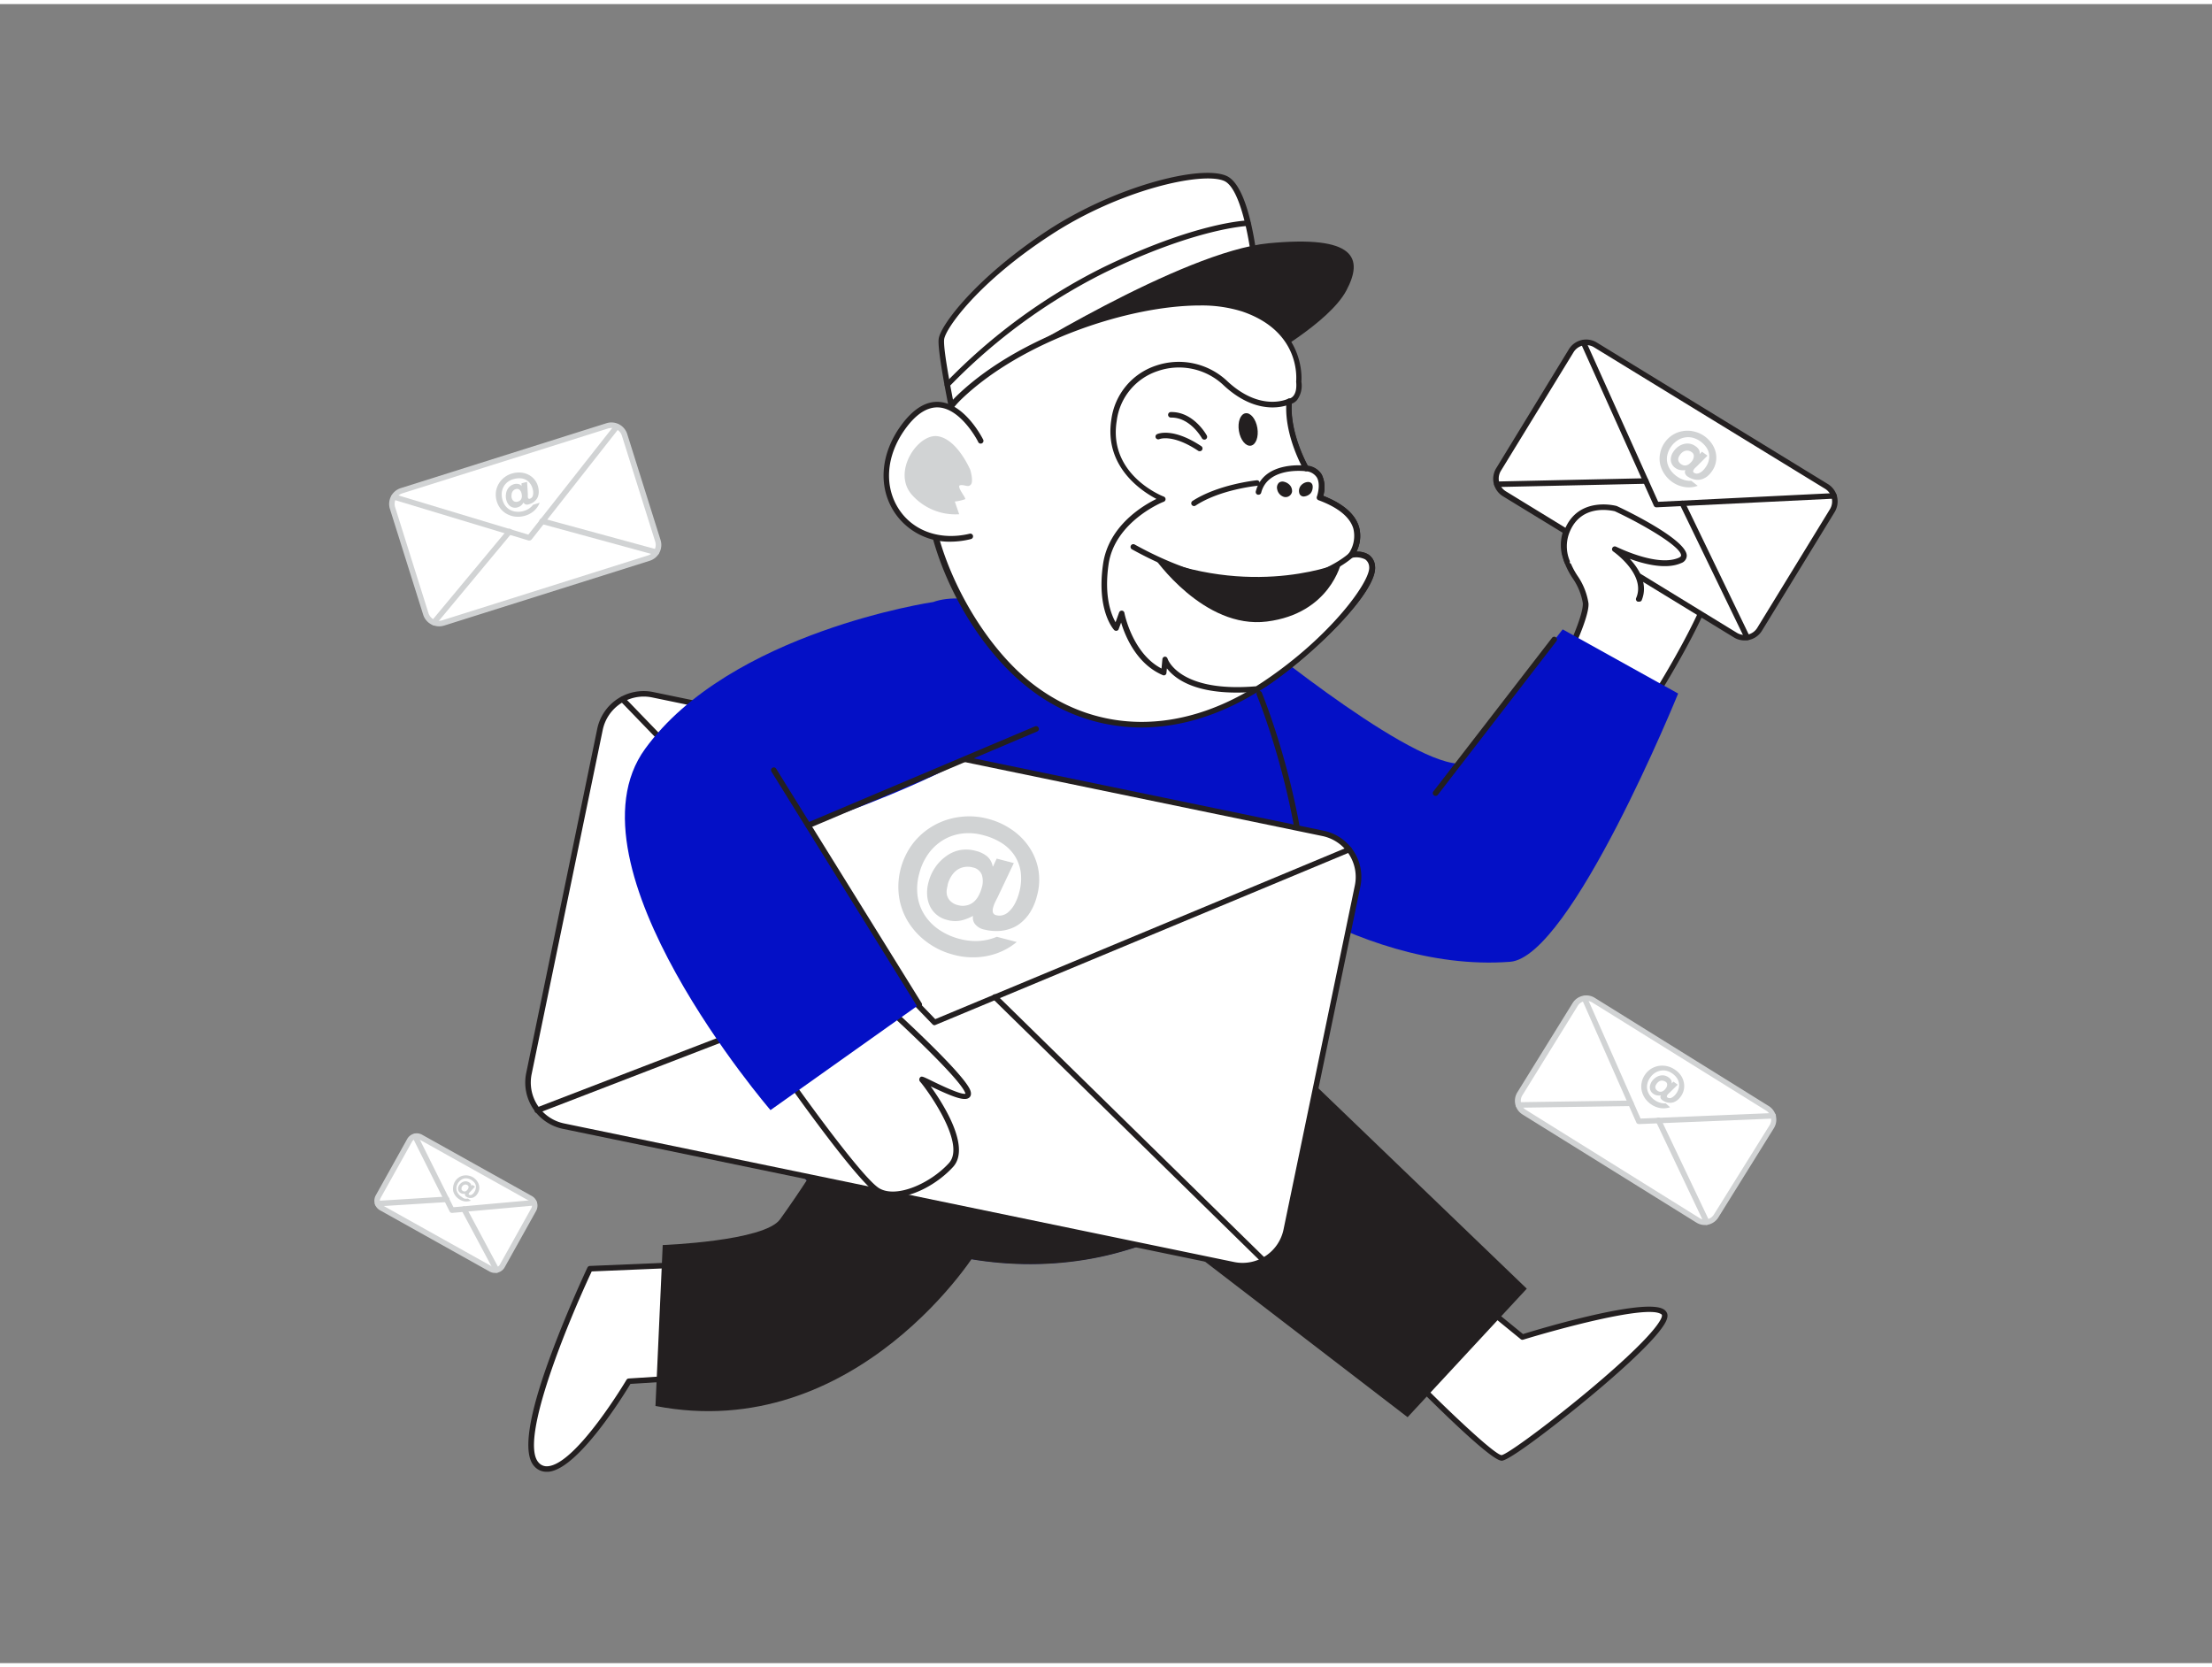 <svg xmlns="http://www.w3.org/2000/svg" viewBox="0 0 400 300" width="406" height="306" class="illustration styles_illustrationTablet__1DWOa"><rect x="0" y="0" width="400" height="300" fill="#808080" stroke="none"/><g id="_523_mailchimp_flatline" data-name="#523_mailchimp_flatline"><path d="M282.68,119.45s4.27-8.45,4.07-11.19c-.24-3.11-3.18-5.75-3.8-8.86-.89-4.47,2.19-7.82,5.37-10.45a12.16,12.16,0,0,1,3.55-2.3,9.11,9.11,0,0,1,4.75-.17c6.29,1.19,13.74,7.92,13.74,14.73,0,7.26-13.69,28.07-13.69,28.07Z" fill="#fff"></path><path d="M296.67,129.78a.52.52,0,0,1-.29-.09l-14-9.83a.49.49,0,0,1-.16-.64c1.17-2.31,4.17-8.79,4-10.92a11,11,0,0,0-1.86-4.51,14.37,14.37,0,0,1-1.93-4.29c-1-4.84,2.46-8.39,5.54-10.94a13,13,0,0,1,3.71-2.39,9.42,9.42,0,0,1,5-.18c6.54,1.24,14.14,8.16,14.14,15.22,0,7.32-13.21,27.49-13.77,28.34a.51.51,0,0,1-.33.22Zm-13.35-10.49,13.21,9.28c2-3,13.33-20.9,13.33-27.36S302.57,88.12,296.53,87a8.51,8.51,0,0,0-4.49.15,11.91,11.91,0,0,0-3.4,2.21c-2.87,2.37-6.06,5.65-5.2,10a13.52,13.52,0,0,0,1.81,4,11.94,11.94,0,0,1,2,5C287.43,110.75,284.17,117.57,283.32,119.29Z" fill="#231f20"></path><path d="M130.36,227.66l-23.73,1S92.25,258.92,97,264.06s16.69-15,16.69-15l21.46-1.36Z" fill="#fff"></path><path d="M98.83,265.4a2.92,2.92,0,0,1-2.22-1c-2.1-2.28-1.11-9.06,3-20.13,3-8.13,6.58-15.73,6.62-15.8a.5.5,0,0,1,.43-.29l23.73-1a.48.48,0,0,1,.5.38l4.78,20a.54.54,0,0,1-.08.41.52.52,0,0,1-.37.21L114,249.51c-1.2,2-9.42,15.32-14.76,15.88ZM107,229.17c-4,8.53-13.26,30.58-9.6,34.56a1.94,1.94,0,0,0,1.74.66c5.16-.54,14.06-15.46,14.15-15.62a.49.49,0,0,1,.4-.24l20.87-1.33-4.54-19Z" fill="#231f20"></path><path d="M253.33,246.39s16.14,16.51,18.19,16.5,30.55-22.43,29.49-25.95S275.3,241,275.3,241l-10.71-8.74Z" fill="#fff"></path><path d="M271.52,263.39c-2.1,0-14.72-12.74-18.54-16.65a.5.5,0,0,1,0-.66L264.2,232a.52.52,0,0,1,.34-.18.46.46,0,0,1,.37.11l10.5,8.57c3.17-1,21.65-6.5,25.32-4.54a1.48,1.48,0,0,1,.76.86c.18.62-.15,1.48-1.07,2.71-2.18,3-8,8.36-15.54,14.46-.47.38-11.66,9.41-13.36,9.42Zm-17.52-17c7.69,7.85,16.27,15.92,17.53,16,1.88-.27,24.48-17.78,28.49-24.06.59-.91.52-1.21.51-1.24s0-.15-.27-.27c-2.89-1.54-18.89,2.87-24.81,4.69a.48.48,0,0,1-.46-.09L264.67,233Z" fill="#231f20"></path><polygon points="222.78 181.02 276.09 232.29 254.54 255.53 189.36 205.48 222.78 181.02" fill="#231f20"></polygon><path d="M223.68,112s29.78,24.82,40,25.35l18.9-24.28,20.88,11.6s-19.38,47.69-30.39,48.51c-28.8,2.15-55.15-21.12-55.15-21.12Z" fill="#0410c6"></path><path d="M222.89,115.43s12.44,18.08,13,50.14-.8,50.82-33.18,60-76-10.23-69.9-53.21,48.26-68.63,55.59-68.26S222.89,115.43,222.89,115.43Z" fill="#0410c6"></path><path d="M133,188.6c5.42,31.52,41.81,45,69.79,37,23.67-6.74,30.78-18.58,32.66-37Z" fill="#231f20"></path><path d="M177.25,224.39c-.13,1-22.39,36.17-58.72,29.11l1.31-29.1s18.36-.68,21.22-4.65c7.88-11,10.55-16.87,10.55-16.87Z" fill="#231f20"></path><path d="M235.93,172.88h0a.52.52,0,0,1-.46-.54c1.95-22.75-8.12-47.21-8.22-47.45a.52.52,0,0,1,.27-.66.51.51,0,0,1,.65.27c.11.25,10.27,24.93,8.3,47.92A.5.5,0,0,1,235.93,172.88Z" fill="#231f20"></path><rect x="100.63" y="136.59" width="139.84" height="79.66" rx="8.06" transform="translate(39.26 -30.88) rotate(11.68)" fill="#fff"></rect><path d="M224.72,228.63a8.66,8.66,0,0,1-1.75-.18L101.8,203.39a8.55,8.55,0,0,1-6.64-10.11L108,131.05a8.57,8.57,0,0,1,10.11-6.65l121.17,25.06A8.55,8.55,0,0,1,246,159.57L233.08,221.8a8.57,8.57,0,0,1-8.36,6.83ZM116.4,125.22a7.58,7.58,0,0,0-7.4,6L96.14,193.48a7.56,7.56,0,0,0,5.87,8.93l121.16,25.06h0a7.57,7.57,0,0,0,8.93-5.87L245,159.37a7.56,7.56,0,0,0-5.87-8.93L117.94,125.38A7.39,7.39,0,0,0,116.4,125.22Z" fill="#231f20"></path><path d="M169,184.65a.51.51,0,0,1-.36-.15l-56.42-58.42a.5.5,0,0,1,0-.71.51.51,0,0,1,.71,0l56.19,58.18,74.65-31.12a.52.52,0,0,1,.66.27.5.5,0,0,1-.27.65l-75,31.25A.48.48,0,0,1,169,184.65Z" fill="#231f20"></path><path d="M228.49,227.67a.54.54,0,0,1-.35-.14l-48.56-47.6a.5.5,0,1,1,.7-.71l48.56,47.6a.49.49,0,0,1,0,.7A.51.51,0,0,1,228.49,227.67Z" fill="#231f20"></path><path d="M97.24,200.53a.5.5,0,0,1-.18-1l63.45-24.43a.5.5,0,0,1,.65.29.5.5,0,0,1-.29.64L97.42,200.5A.57.57,0,0,1,97.24,200.53Z" fill="#231f20"></path><path d="M183.86,169.6a12.05,12.05,0,0,1-5.41,2.54,13.35,13.35,0,0,1-6-.23,13.94,13.94,0,0,1-4.72-2.21,13.2,13.2,0,0,1-3.41-3.59,12,12,0,0,1-1.73-4.6,13,13,0,0,1,2.56-9.81,12.59,12.59,0,0,1,3.73-3.18,12.9,12.9,0,0,1,4.68-1.53,13.08,13.08,0,0,1,5.15.35,13.6,13.6,0,0,1,4.08,1.83,11.85,11.85,0,0,1,3.19,3.08,10.82,10.82,0,0,1,1.76,4.11,10.64,10.64,0,0,1-.22,4.89,10.17,10.17,0,0,1-1.21,2.93,7.89,7.89,0,0,1-1.63,1.89,5.92,5.92,0,0,1-1.83,1.07,7.22,7.22,0,0,1-1.84.44,9.19,9.19,0,0,1-1.66,0,7.81,7.81,0,0,1-1.26-.21,2.87,2.87,0,0,1-1.83-1.08,1.86,1.86,0,0,1-.31-1.38l-.06,0a8.26,8.26,0,0,1-2,.78,5.22,5.22,0,0,1-2.72-.11,4.59,4.59,0,0,1-3-2.45,5.36,5.36,0,0,1-.51-2,7,7,0,0,1,.24-2.33,8.64,8.64,0,0,1,1.19-2.66,8,8,0,0,1,1.93-2A6.24,6.24,0,0,1,173.5,153a6.38,6.38,0,0,1,2.93.12,5.11,5.11,0,0,1,2.08,1,3.11,3.11,0,0,1,1,1.81l.07,0,.65-1.41,3.1.81-2.93,6.18c-.15.29-.3.58-.44.87a4.7,4.7,0,0,0-.35.93,1.78,1.78,0,0,0-.06.95.79.79,0,0,0,.63.5,2.2,2.2,0,0,0,1.11,0,2.56,2.56,0,0,0,1.14-.65,5.52,5.52,0,0,0,1.05-1.36,9.47,9.47,0,0,0,.83-2.14,9.31,9.31,0,0,0,.27-3.65,7.4,7.4,0,0,0-1.12-3,7.76,7.76,0,0,0-2.31-2.25,11.66,11.66,0,0,0-3.33-1.42,10,10,0,0,0-3.91-.29,8.68,8.68,0,0,0-3.4,1.19,9.1,9.1,0,0,0-2.64,2.47,10.67,10.67,0,0,0-1.64,3.56,10.32,10.32,0,0,0-.3,4.08,8.55,8.55,0,0,0,1.27,3.43,9.32,9.32,0,0,0,2.6,2.64,11.77,11.77,0,0,0,3.68,1.66,11.34,11.34,0,0,0,3.59.38,9.81,9.81,0,0,0,3.18-.75Zm-7.94-13.48a3.51,3.51,0,0,0-1.57-.07,3.28,3.28,0,0,0-1.33.56,4,4,0,0,0-1,1.1,5.48,5.48,0,0,0-.64,1.48c0,.18-.1.44-.15.79a2.87,2.87,0,0,0,0,1.09,2.39,2.39,0,0,0,.58,1.08,2.88,2.88,0,0,0,1.48.8,3.17,3.17,0,0,0,1.64,0,2.84,2.84,0,0,0,1.24-.68,4,4,0,0,0,.85-1.15,7,7,0,0,0,.52-1.36,3.91,3.91,0,0,0,0-2.33A2.18,2.18,0,0,0,175.92,156.12Z" fill="#d1d3d4"></path><rect x="72.97" y="81.55" width="44.02" height="25.07" rx="2.54" transform="translate(-23.9 32.92) rotate(-17.5)" fill="#fff"></rect><path d="M79.41,112.52a3.14,3.14,0,0,1-1.4-.34,3,3,0,0,1-1.49-1.78l-6-19.08a3,3,0,0,1,2-3.81L109.63,75.8a3,3,0,0,1,3.81,2l6,19.08a3,3,0,0,1-2,3.8h0L80.33,112.38A3.21,3.21,0,0,1,79.41,112.52Zm31.13-35.86a2.15,2.15,0,0,0-.61.09L72.79,88.46A2,2,0,0,0,71.46,91l6,19.07A2,2,0,0,0,80,111.42l37.14-11.71a2,2,0,0,0,1.33-2.55l-6-19.08A2,2,0,0,0,110.54,76.66Zm6.78,23.53h0Z" fill="#d1d3d4"></path><path d="M95.73,97l-.15,0-24.47-7.4a.5.5,0,0,1-.34-.62.51.51,0,0,1,.63-.33l24.14,7.29,15.6-19.83a.5.5,0,0,1,.7-.08.5.5,0,0,1,.08.7l-15.8,20.1A.51.51,0,0,1,95.73,97Z" fill="#d1d3d4"></path><path d="M118.69,99.64l-.13,0L97.91,94a.5.5,0,0,1,.26-1l20.65,5.63a.49.49,0,0,1,.35.61A.5.5,0,0,1,118.69,99.64Z" fill="#d1d3d4"></path><path d="M78.46,112.33a.47.47,0,0,1-.32-.12.49.49,0,0,1-.07-.7L91.76,95.05a.49.49,0,0,1,.7-.06.5.5,0,0,1,.07.7L78.84,112.15A.49.49,0,0,1,78.46,112.33Z" fill="#d1d3d4"></path><path d="M97.59,90.17a3.76,3.76,0,0,1-1.1,1.53,4.18,4.18,0,0,1-1.69.86,4.53,4.53,0,0,1-1.63.12,4.13,4.13,0,0,1-1.49-.47,3.75,3.75,0,0,1-1.19-1,4.18,4.18,0,0,1-.8-3.09,4,4,0,0,1,1.59-2.59,4.15,4.15,0,0,1,1.47-.69,4.39,4.39,0,0,1,1.4-.13,3.86,3.86,0,0,1,1.35.36,3.4,3.4,0,0,1,1.11.86,3.34,3.34,0,0,1,.7,1.38,3.23,3.23,0,0,1,.11,1,2.51,2.51,0,0,1-.15.77,2,2,0,0,1-.34.57,2.31,2.31,0,0,1-.44.4,2.14,2.14,0,0,1-.46.26,3.79,3.79,0,0,1-.38.14.93.93,0,0,1-.67,0,.58.58,0,0,1-.29-.33h0a2.82,2.82,0,0,1-.42.52,1.8,1.8,0,0,1-.77.39,1.49,1.49,0,0,1-1.2-.21,1.6,1.6,0,0,1-.45-.48,2,2,0,0,1-.29-.67,2.61,2.61,0,0,1-.08-.92,2.42,2.42,0,0,1,.21-.85,2,2,0,0,1,.52-.69,2.12,2.12,0,0,1,.82-.42,1.69,1.69,0,0,1,.73,0,1,1,0,0,1,.55.35h0l0-.49,1-.25.14,2.15c0,.1,0,.2,0,.3a1.54,1.54,0,0,0,0,.31.49.49,0,0,0,.13.27.23.23,0,0,0,.25,0,.57.57,0,0,0,.3-.17.73.73,0,0,0,.22-.35,1.73,1.73,0,0,0,.07-.54,2.46,2.46,0,0,0-.1-.71,2.83,2.83,0,0,0-.48-1,2.31,2.31,0,0,0-1.75-.91,3.72,3.72,0,0,0-1.13.12,3.12,3.12,0,0,0-1.12.52,2.63,2.63,0,0,0-.75.85,2.86,2.86,0,0,0-.35,1.08,3.46,3.46,0,0,0,.1,1.23,3.33,3.33,0,0,0,.54,1.17,2.74,2.74,0,0,0,2,1.07,3.41,3.41,0,0,0,1.26-.11,3.57,3.57,0,0,0,1-.44,3,3,0,0,0,.75-.7Zm-4.25-2.48a1,1,0,0,0-.45.22,1,1,0,0,0-.27.36,1,1,0,0,0-.11.45,1.5,1.5,0,0,0,0,.51,2.16,2.16,0,0,0,.08.24,1,1,0,0,0,.17.29.78.78,0,0,0,.33.21.87.87,0,0,0,.53,0,1.06,1.06,0,0,0,.46-.24.83.83,0,0,0,.23-.38,1.09,1.09,0,0,0,.06-.44,2.32,2.32,0,0,0-.07-.46,1.22,1.22,0,0,0-.36-.63A.67.67,0,0,0,93.34,87.69Z" fill="#d1d3d4"></path><rect x="69.6" y="209.5" width="25.7" height="14.64" rx="1.48" transform="translate(116.15 -12.69) rotate(29.17)" fill="#fff"></rect><path d="M89.53,229.44a1.94,1.94,0,0,1-1-.25h0L68.71,218.11a2,2,0,0,1-.94-1.19,2,2,0,0,1,.18-1.51l5.69-10.2a2,2,0,0,1,1.19-.94,2,2,0,0,1,1.5.18l19.86,11.09a2,2,0,0,1,.76,2.69l-5.69,10.2a1.95,1.95,0,0,1-1.73,1Zm-.48-1.12a1,1,0,0,0,1.34-.38l5.69-10.2a1,1,0,0,0,.09-.74,1,1,0,0,0-.47-.59L75.85,205.32a1,1,0,0,0-.75-.08,1,1,0,0,0-.59.46l-5.69,10.2a1,1,0,0,0-.09.75.94.94,0,0,0,.47.58Z" fill="#d1d3d4"></path><path d="M81.74,218.59a.49.49,0,0,1-.44-.28L74.63,205a.5.5,0,1,1,.9-.44L82,217.56l14.53-1.31a.5.5,0,0,1,.54.46.51.51,0,0,1-.45.54l-14.87,1.34Z" fill="#d1d3d4"></path><path d="M89.8,229.42a.5.5,0,0,1-.44-.27l-5.88-11a.5.5,0,0,1,.2-.68.5.5,0,0,1,.68.21l5.88,11a.5.5,0,0,1-.2.68A.53.53,0,0,1,89.8,229.42Z" fill="#d1d3d4"></path><path d="M68.29,217.41a.5.5,0,0,1-.5-.47.51.51,0,0,1,.47-.53l12.48-.78a.5.5,0,0,1,.53.47.51.51,0,0,1-.47.53l-12.47.78Z" fill="#d1d3d4"></path><path d="M85.16,216.36a2.28,2.28,0,0,1-1.09.15,2.47,2.47,0,0,1-1-.38,2.57,2.57,0,0,1-.71-.64,2.5,2.5,0,0,1-.4-.82,2.46,2.46,0,0,1,0-.9,2.42,2.42,0,0,1,.34-.9,2.26,2.26,0,0,1,.66-.68,2.13,2.13,0,0,1,.82-.35,2.32,2.32,0,0,1,.91,0,2.44,2.44,0,0,1,.88.34,2.5,2.5,0,0,1,.62.55,2.46,2.46,0,0,1,.39.71,2.05,2.05,0,0,1,.08.82,1.92,1.92,0,0,1-.31.85,1.86,1.86,0,0,1-.37.44,2.28,2.28,0,0,1-.39.25,1.08,1.08,0,0,1-.38.08,1.32,1.32,0,0,1-.35,0l-.29-.09-.21-.11a.5.5,0,0,1-.26-.29.33.33,0,0,1,0-.26h0a1.24,1.24,0,0,1-.39,0,1,1,0,0,1-.47-.17,1,1,0,0,1-.27-.26.82.82,0,0,1-.12-.34.78.78,0,0,1,0-.37,1.27,1.27,0,0,1,.17-.4,1.71,1.71,0,0,1,.35-.4,1.43,1.43,0,0,1,.45-.25,1.21,1.21,0,0,1,.5-.06,1.18,1.18,0,0,1,.51.19.87.87,0,0,1,.31.29.56.56,0,0,1,.07.37h0l.2-.22.49.32-.85.92-.13.13a.76.76,0,0,0-.11.14.32.32,0,0,0-.06.16.15.15,0,0,0,.08.13.59.59,0,0,0,.2.06.68.68,0,0,0,.23-.05.86.86,0,0,0,.26-.19,1.31,1.31,0,0,0,.26-.33,1.53,1.53,0,0,0,.25-.62,1.18,1.18,0,0,0,0-.59,1.33,1.33,0,0,0-.28-.52,2.13,2.13,0,0,0-.5-.43,1.89,1.89,0,0,0-.67-.27,1.62,1.62,0,0,0-.66,0,1.67,1.67,0,0,0-.6.29,2.08,2.08,0,0,0-.49.53,2.14,2.14,0,0,0-.28.7,1.66,1.66,0,0,0,.35,1.28,2,2,0,0,0,.55.49A2,2,0,0,0,84,216a1.74,1.74,0,0,0,.6,0Zm-.65-2.8a.6.6,0,0,0-.27-.1.7.7,0,0,0-.5.16.87.87,0,0,0-.19.23.6.6,0,0,0-.08.13.87.87,0,0,0,0,.19.45.45,0,0,0,0,.22.58.58,0,0,0,.22.22.56.56,0,0,0,.28.1.55.55,0,0,0,.26-.05.65.65,0,0,0,.21-.16,1.2,1.2,0,0,0,.17-.21.65.65,0,0,0,.12-.41A.36.36,0,0,0,84.51,213.56Z" fill="#d1d3d4"></path><rect x="276.67" y="188.1" width="41.86" height="23.84" rx="2.41" transform="translate(150.51 -126.99) rotate(31.88)" fill="#fff"></rect><path d="M308.3,220.78a2.89,2.89,0,0,1-1.54-.44h0l-31.44-19.55a2.91,2.91,0,0,1-.94-4l10-16.15a2.91,2.91,0,0,1,1.82-1.3,2.85,2.85,0,0,1,2.19.36l31.45,19.56a2.91,2.91,0,0,1,.94,4l-10.05,16.15A2.89,2.89,0,0,1,308.3,220.78Zm-1-1.28a1.91,1.91,0,0,0,2.63-.62L320,202.73a1.91,1.91,0,0,0-.61-2.63l-31.45-19.56a1.92,1.92,0,0,0-2.64.61l-10,16.16a1.91,1.91,0,0,0,.61,2.63Z" fill="#d1d3d4"></path><path d="M296.35,202.52a.49.49,0,0,1-.46-.3L286.08,180a.5.5,0,0,1,.91-.4l9.68,21.93,23.95-1a.48.48,0,0,1,.52.48.5.5,0,0,1-.48.52l-24.29,1Z" fill="#d1d3d4"></path><path d="M308.63,220.76a.51.51,0,0,1-.45-.29l-8.72-18.38a.5.5,0,1,1,.9-.43L309.08,220a.5.5,0,0,1-.23.67A.59.59,0,0,1,308.63,220.76Z" fill="#d1d3d4"></path><path d="M274.57,199.57a.49.49,0,0,1-.5-.49.5.5,0,0,1,.49-.51l20.35-.3h0a.5.5,0,0,1,.5.49.52.52,0,0,1-.5.51l-20.35.3Z" fill="#d1d3d4"></path><path d="M302,199.48a3.6,3.6,0,0,1-1.78.15,4.07,4.07,0,0,1-1.67-.69,4.42,4.42,0,0,1-1.1-1.1,4,4,0,0,1-.58-1.37,3.47,3.47,0,0,1,0-1.47,3.63,3.63,0,0,1,.61-1.42,3.79,3.79,0,0,1,1.12-1.07A3.84,3.84,0,0,1,300,192a4.06,4.06,0,0,1,1.47.06,3.88,3.88,0,0,1,1.41.63,4,4,0,0,1,1,.93,3.49,3.49,0,0,1,.57,1.2,3.19,3.19,0,0,1-.49,2.69,3.32,3.32,0,0,1-.64.69,2.6,2.6,0,0,1-.66.37,2,2,0,0,1-.62.11,2,2,0,0,1-.56-.07,2,2,0,0,1-.47-.17,2.25,2.25,0,0,1-.33-.19.9.9,0,0,1-.41-.49.58.58,0,0,1,.06-.42h0a2.19,2.19,0,0,1-.63,0,1.52,1.52,0,0,1-.75-.31,1.29,1.29,0,0,1-.42-.45,1.32,1.32,0,0,1-.18-.55,1.5,1.5,0,0,1,.07-.62,2.26,2.26,0,0,1,.3-.63,2.8,2.8,0,0,1,.62-.62,2.19,2.19,0,0,1,.75-.37,1.84,1.84,0,0,1,.81-.06,1.9,1.9,0,0,1,.81.34,1.6,1.6,0,0,1,.48.5.89.89,0,0,1,.09.61h0l.33-.33.78.55-1.46,1.43-.21.2a1.3,1.3,0,0,0-.19.22.68.68,0,0,0-.12.27.25.25,0,0,0,.13.2.64.64,0,0,0,.31.11.69.69,0,0,0,.39-.06,1.65,1.65,0,0,0,.43-.28,2.63,2.63,0,0,0,.46-.51,2.85,2.85,0,0,0,.45-1,2,2,0,0,0,0-1,2.31,2.31,0,0,0-.41-.87,3.34,3.34,0,0,0-.79-.75,3,3,0,0,0-1.07-.48,2.62,2.62,0,0,0-1.08,0,2.69,2.69,0,0,0-1,.42,3.12,3.12,0,0,0-.83.83,3,3,0,0,0-.51,1.12,2.5,2.5,0,0,0,0,1.09,2.88,2.88,0,0,0,.46,1,3.52,3.52,0,0,0,.87.85,3.45,3.45,0,0,0,1,.48,3,3,0,0,0,1,.11Zm-.84-4.61a1,1,0,0,0-.43-.18.89.89,0,0,0-.43,0,1.16,1.16,0,0,0-.4.2,1.84,1.84,0,0,0-.33.35l-.13.21a.94.94,0,0,0-.1.31.67.67,0,0,0,.05.36.85.85,0,0,0,.34.38.86.86,0,0,0,.45.18,1,1,0,0,0,.42-.06,1.41,1.41,0,0,0,.36-.24,1.75,1.75,0,0,0,.28-.33,1.12,1.12,0,0,0,.24-.66A.64.64,0,0,0,301.2,194.87Z" fill="#d1d3d4"></path><path d="M159.94,181s13.71,12.38,15,15.58-8.92-2.82-8.22-2.07S175.53,206,172,209.92s-9.76,6.57-13.14,4.7-16.7-20.84-16.7-20.84Z" fill="#fff"></path><path d="M161.52,215.75a6,6,0,0,1-2.94-.7c-3.44-1.91-16.33-20.2-16.87-21a.5.5,0,0,1,.12-.7l17.82-12.76a.5.5,0,0,1,.62,0c.57.51,13.82,12.51,15.16,15.76.3.74.1,1.15-.13,1.36-.8.76-3-.09-7-2,2.35,3.28,7.25,11,4.06,14.55C169.55,213.33,165.12,215.75,161.52,215.75ZM142.81,193.9c4.68,6.63,13.71,18.87,16.26,20.28,3.18,1.77,9.24-1,12.52-4.59s-4.4-13.87-5.2-14.72a.59.59,0,0,1-.07-.7c.29-.39.43-.31,2.2.55,1.32.64,5.27,2.57,6.07,2.31a1.68,1.68,0,0,0-.09-.24c-1-2.39-9.81-10.79-14.6-15.13Z" fill="#231f20"></path><path d="M168.77,108.12s-36.77,5.41-52.12,26.56S139.33,200,139.33,200l26.91-19.1-20.09-32.38s46-14.92,44-27.6S174,106.15,168.77,108.12Z" fill="#0410c6"></path><path d="M146.15,149a.5.5,0,0,1-.46-.31.49.49,0,0,1,.26-.65l41.21-17.43a.5.5,0,0,1,.66.27.49.49,0,0,1-.27.65L146.34,149A.65.65,0,0,1,146.15,149Z" fill="#231f20"></path><path d="M227.06,48.22s-1.28-14.94-5.49-16.77-19.41,1.65-31.94,9.89-19,16.73-19.38,19.16,3,18,3,18,44.4-29.95,52.53-30" fill="#fff"></path><path d="M173.23,79a.39.39,0,0,1-.18,0,.46.46,0,0,1-.3-.35c-.14-.64-3.39-15.66-3-18.16s6.74-11,19.61-19.5c12.17-8,27.68-12,32.41-9.93,4.36,1.89,5.65,15.63,5.79,17.18a.51.51,0,0,1-.46.55.5.5,0,0,1-.54-.46c-.35-4.07-2-14.95-5.19-16.35-4-1.74-19,1.63-31.46,9.84C177,50.22,171.06,58.54,170.74,60.58c-.29,1.82,1.82,12.32,2.83,17.06C179.17,73.89,218,48,225.75,47.93a.5.5,0,0,1,0,1c-7.89.09-51.81,29.66-52.26,30A.54.54,0,0,1,173.23,79Z" fill="#231f20"></path><path d="M182.11,64.55s31.61-19.8,47.3-21.3,17.18,2.67,14.05,8.55-15.07,12.45-15.07,12.45Z" fill="#231f20"></path><path d="M248.12,101.7c.33,3-7.43,13.23-19.35,21.21-.48.31-1,.63-1.45.92-11.75,7.31-26.9,10.06-40.59-.25C172.48,112.85,160,84,173.57,71s40-19.74,51.18-15.93,10.08,13.17,10.08,13.17c.3,3.44-1.71,3.59-1.71,3.59-.53,5.94,3.06,12.13,3.06,12.13,4.19.56,2.45,5.26,2.45,5.26,10.6,3.93,5.68,10.43,5.68,10.43S247.79,98.75,248.12,101.7Z" fill="#fff"></path><path d="M206.39,130.81a32.78,32.78,0,0,1-20-6.83c-10.18-7.67-18.42-23.07-19.17-35.84-.42-7.32,1.64-13.38,6-17.5,13.75-13.12,40.35-19.9,51.69-16,11,3.75,10.49,12.83,10.42,13.64a4.37,4.37,0,0,1-.76,3.29,2.25,2.25,0,0,1-1,.7c-.3,5,2.32,10.19,2.91,11.27A3.44,3.44,0,0,1,239,85.06a5.26,5.26,0,0,1,.28,3.86c3.62,1.42,5.8,3.32,6.48,5.65a6.26,6.26,0,0,1-.47,4.45,3.75,3.75,0,0,1,2.22.55,2.76,2.76,0,0,1,1.14,2.07h0c.52,4.64-11.33,16.17-19.58,21.69-.48.32-1,.63-1.46.93C220.56,128.63,213.34,130.81,206.39,130.81ZM217,54.5c-12.78,0-32.06,6.38-43.05,16.86-4.1,3.92-6.06,9.7-5.65,16.72.72,12.3,9,27.72,18.77,35.1,11.61,8.74,26.2,8.83,40,.23.49-.3,1-.61,1.43-.92,12.19-8.15,19.42-18.2,19.13-20.74a1.75,1.75,0,0,0-.71-1.35,3.58,3.58,0,0,0-2.48-.27.49.49,0,0,1-.52-.78,5.61,5.61,0,0,0,.85-4.51c-.61-2.09-2.74-3.83-6.3-5.15a.5.5,0,0,1-.3-.64s.77-2.13,0-3.47a2.57,2.57,0,0,0-2-1.13.52.52,0,0,1-.37-.24c-.15-.26-3.66-6.4-3.12-12.42a.51.51,0,0,1,.46-.46s1.5-.2,1.25-3a.31.31,0,0,1,0-.1c0-.37.92-9-9.75-12.64A24.39,24.39,0,0,0,217,54.5Z" fill="#231f20"></path><path d="M248.12,101.7c.33,3-7.43,13.23-19.35,21.21-.48.31-1,.63-1.45.92-14.7,1.31-16.65-5.33-16.65-5.33l-.23,2.4c-6.12-2.61-7.63-10.72-7.63-10.72l-1,2.68s-3.07-3.27-1.92-11.52,10.35-11.82,10.35-11.82-10.46-4.1-8.85-14.31,13.65-12.85,20-6.8,11.68,3.42,11.68,3.42c-.53,5.94,3.06,12.13,3.06,12.13,4.19.56,2.45,5.26,2.45,5.26,10.6,3.93,5.68,10.43,5.68,10.43S247.79,98.75,248.12,101.7Z" fill="#fff"></path><path d="M223.65,124.5c-8,0-11.3-2.64-12.64-4.38l-.08.83a.47.47,0,0,1-.24.38.48.48,0,0,1-.45,0c-4.66-2-6.73-6.92-7.51-9.49L202.3,113a.45.45,0,0,1-.36.32.51.51,0,0,1-.47-.14c-.13-.15-3.22-3.55-2-11.94,1-6.87,7.17-10.55,9.65-11.76-2.65-1.38-9.5-5.84-8.15-14.38A11.9,11.9,0,0,1,209,65.39a12.77,12.77,0,0,1,12.79,2.66c6,5.71,10.9,3.43,11.11,3.33a.52.52,0,0,1,.5,0,.52.52,0,0,1,.22.46c-.46,5.11,2.28,10.51,2.88,11.62A3.44,3.44,0,0,1,239,85.06a5.26,5.26,0,0,1,.28,3.86c3.62,1.42,5.8,3.32,6.48,5.65a6.26,6.26,0,0,1-.47,4.45,3.75,3.75,0,0,1,2.22.55,2.76,2.76,0,0,1,1.14,2.07h0c.52,4.64-11.33,16.17-19.58,21.69-.48.32-1,.63-1.46.93a.58.58,0,0,1-.21.07C226,124.45,224.79,124.5,223.65,124.5Zm-13-6.5a.51.51,0,0,1,.48.36c0,.06,2.07,6.18,16,5,.45-.27.89-.56,1.33-.85,12.19-8.15,19.42-18.2,19.13-20.74a1.75,1.75,0,0,0-.71-1.35,3.58,3.58,0,0,0-2.48-.27.49.49,0,0,1-.52-.78,5.61,5.61,0,0,0,.85-4.51c-.61-2.09-2.74-3.83-6.3-5.15a.5.5,0,0,1-.3-.64s.77-2.13,0-3.47a2.57,2.57,0,0,0-2-1.13.52.52,0,0,1-.37-.24c-.14-.25-3.36-5.88-3.17-11.64-1.75.52-6.27,1.14-11.47-3.8a11.74,11.74,0,0,0-11.77-2.43,10.91,10.91,0,0,0-7.41,9C200.38,85,210,88.9,210.45,89.06a.5.5,0,0,1,.32.46.51.51,0,0,1-.32.47c-.09,0-8.93,3.57-10,11.42-.81,5.75.5,9,1.28,10.37l.64-1.77a.51.51,0,0,1,.51-.33.5.5,0,0,1,.45.41c0,.07,1.43,7.32,6.71,10.06l.16-1.7a.5.5,0,0,1,.45-.45Z" fill="#231f20"></path><path d="M227.92,105.43c-6.12,0-13.89-1.66-23.25-6.85a.5.5,0,0,1,.49-.87c25.41,14.08,38.67,1.71,38.8,1.58a.5.5,0,0,1,.71,0,.51.51,0,0,1,0,.71C244.57,100.09,238.88,105.43,227.92,105.43Z" fill="#231f20"></path><path d="M227.58,88.72h-.13a.5.5,0,0,1-.36-.61c1.43-5.64,9.08-4.65,9.15-4.64a.5.5,0,0,1-.13,1c-.07,0-6.84-.88-8.05,3.9A.5.5,0,0,1,227.58,88.72Z" fill="#231f20"></path><ellipse cx="225.7" cy="76.94" rx="1.69" ry="2.97" transform="translate(-9.56 38.04) rotate(-9.44)" fill="#231f20"></ellipse><path d="M215.92,90.77a.52.52,0,0,1-.42-.22.51.51,0,0,1,.14-.7c4.64-3,11.34-3.71,11.62-3.74a.5.5,0,0,1,.09,1c-.06,0-6.73.66-11.16,3.58A.45.45,0,0,1,215.92,90.77Z" fill="#231f20"></path><path d="M233.07,86.82a2.05,2.05,0,0,0-.87-.44,1.06,1.06,0,0,0-.93.17,1.24,1.24,0,0,0-.31,1.2,1.77,1.77,0,0,0,1.18,1.35,1.18,1.18,0,0,0,1.5-.9A1.59,1.59,0,0,0,233.07,86.82Z" fill="#231f20"></path><path d="M234.93,88.33a.82.82,0,0,0,1,.69,1.84,1.84,0,0,0,1.08-.57,1.78,1.78,0,0,0,.35-.89c.25-1.76-2-1.26-2.39,0A1.5,1.5,0,0,0,234.93,88.33Z" fill="#231f20"></path><path d="M177.34,79s-6.44-12.89-14-2.4.11,22.62,12.17,19.71" fill="#fff"></path><path d="M172,97.21A11.92,11.92,0,0,1,161.81,92c-3.06-4.56-2.64-10.59,1.09-15.75,2.21-3.06,4.57-4.51,7-4.31,4.62.38,7.74,6.52,7.87,6.78a.5.5,0,1,1-.89.45c0-.06-3-5.9-7.06-6.23-2.07-.16-4.14,1.14-6.12,3.89-3.48,4.82-3.9,10.41-1.08,14.62,2.63,3.92,7.51,5.57,12.73,4.32a.49.49,0,0,1,.6.37.51.51,0,0,1-.37.6A15.47,15.47,0,0,1,172,97.21Z" fill="#231f20"></path><path d="M208.71,100.1s8.95,13,20.39,11.55S242.52,101,242.52,101,227.64,107.39,208.71,100.1Z" fill="#231f20"></path><path d="M175.46,84.24s-2.35-5.59-5.91-6.1-8.27,6.42-4.68,10.56a10.5,10.5,0,0,0,8.58,3.55l-.79-2.3a7.7,7.7,0,0,0,1.88-.43c.2-.21-1.7-2.38-.89-2.52s1.44.48,1.93-.14S175.46,84.24,175.46,84.24Z" fill="#d1d3d4"></path><path d="M171.31,69.35a.55.55,0,0,1-.34-.13.5.5,0,0,1,0-.71,104.27,104.27,0,0,1,28.29-20.79c16.84-8.23,26-8.59,26.38-8.6a.5.5,0,1,1,0,1c-.09,0-9.36.38-26,8.5a103.2,103.2,0,0,0-28,20.56A.51.51,0,0,1,171.31,69.35Z" fill="#231f20"></path><path d="M216.93,80.85a.45.45,0,0,1-.27-.08c-4.65-3.1-7-2.11-7-2.1a.51.51,0,0,1-.66-.24.49.49,0,0,1,.23-.66c.11-.06,2.81-1.28,8,2.17a.5.5,0,0,1,.14.69A.48.48,0,0,1,216.93,80.85Z" fill="#231f20"></path><path d="M217.78,78.76a.51.51,0,0,1-.44-.26s-2.06-3.73-5.5-3.73h-.11a.5.5,0,0,1,0-1h.12c4,0,6.29,4.07,6.38,4.25a.51.51,0,0,1-.2.68A.53.53,0,0,1,217.78,78.76Z" fill="#231f20"></path><rect x="273.48" y="72.1" width="55.36" height="31.54" rx="3.19" transform="translate(90.22 -144.35) rotate(31.48)" fill="#fff"></rect><path d="M315.47,115.07a3.63,3.63,0,0,1-1.92-.54h0L271.78,89a3.69,3.69,0,0,1-1.22-5.07L283.7,62.42a3.67,3.67,0,0,1,5.07-1.21l41.77,25.58a3.69,3.69,0,0,1,1.22,5.07l-13.14,21.45A3.67,3.67,0,0,1,315.47,115.07Zm-1.4-1.39a2.69,2.69,0,0,0,3.7-.89l13.14-21.45a2.69,2.69,0,0,0-.89-3.7L288.25,62.06a2.7,2.7,0,0,0-3.7.89L271.41,84.4a2.7,2.7,0,0,0,.89,3.7Z" fill="#231f20"></path><path d="M299.53,91a.5.5,0,0,1-.46-.29L285.89,61.41a.5.5,0,0,1,.91-.41l13.05,29,31.77-1.57a.49.49,0,0,1,.52.47.5.5,0,0,1-.47.53L299.55,91Z" fill="#231f20"></path><path d="M315.94,115a.48.48,0,0,1-.45-.28L303.78,90.52a.5.5,0,0,1,.9-.44l11.71,24.24a.5.5,0,0,1-.24.67A.54.54,0,0,1,315.94,115Z" fill="#231f20"></path><path d="M270.69,87.33a.5.5,0,0,1,0-1l26.91-.59a.51.51,0,0,1,.51.49.5.5,0,0,1-.49.51l-26.91.59Z" fill="#231f20"></path><path d="M307,87.11a4.73,4.73,0,0,1-2.35.22,5.28,5.28,0,0,1-2.22-.89A5.48,5.48,0,0,1,301,85a5.39,5.39,0,0,1-.79-1.79,4.74,4.74,0,0,1,0-2,4.89,4.89,0,0,1,.8-1.89,5,5,0,0,1,1.47-1.42,4.87,4.87,0,0,1,1.81-.68,4.94,4.94,0,0,1,2,.06,5.25,5.25,0,0,1,1.87.81,5.57,5.57,0,0,1,1.28,1.24,4.69,4.69,0,0,1,.77,1.57,4.2,4.2,0,0,1,.1,1.77,4.1,4.1,0,0,1-.73,1.79,4.29,4.29,0,0,1-.84.93,3.35,3.35,0,0,1-.87.49,2.42,2.42,0,0,1-.82.15,2.83,2.83,0,0,1-.74-.09,3.21,3.21,0,0,1-.62-.22,2.9,2.9,0,0,1-.45-.25,1.12,1.12,0,0,1-.53-.64.7.7,0,0,1,.07-.56l0,0a2.88,2.88,0,0,1-.84,0,2.1,2.1,0,0,1-1-.4,1.81,1.81,0,0,1-.55-.59,1.77,1.77,0,0,1-.25-.73,2.14,2.14,0,0,1,.08-.82,2.79,2.79,0,0,1,.41-.83,3.37,3.37,0,0,1,.8-.84,3.05,3.05,0,0,1,1-.49,2.42,2.42,0,0,1,1.07-.08,2.5,2.5,0,0,1,1.08.44,2,2,0,0,1,.64.65,1.19,1.19,0,0,1,.12.8l0,0,.43-.44,1,.72-1.91,1.91-.28.26a1.87,1.87,0,0,0-.26.3.83.83,0,0,0-.15.35.3.3,0,0,0,.17.27.92.92,0,0,0,.41.15,1.2,1.2,0,0,0,.51-.09,2.24,2.24,0,0,0,.58-.37,3.52,3.52,0,0,0,.59-.69,3.35,3.35,0,0,0,.59-1.32,2.82,2.82,0,0,0,0-1.26,3.15,3.15,0,0,0-.56-1.15,4.71,4.71,0,0,0-1.05-1,4.16,4.16,0,0,0-1.42-.63,3.4,3.4,0,0,0-1.42,0,3.36,3.36,0,0,0-1.32.57,4.39,4.39,0,0,0-1.09,1.1,4.09,4.09,0,0,0-.65,1.48,3.22,3.22,0,0,0,0,1.45,3.72,3.72,0,0,0,.61,1.33,4.68,4.68,0,0,0,1.15,1.11,4.24,4.24,0,0,0,1.29.62,3.54,3.54,0,0,0,1.28.15ZM305.88,81a1.33,1.33,0,0,0-1.14-.21,1.48,1.48,0,0,0-.53.27,2.15,2.15,0,0,0-.43.47l-.17.27a1.4,1.4,0,0,0-.13.41.92.92,0,0,0,.07.48,1.19,1.19,0,0,0,.44.5,1.34,1.34,0,0,0,.61.24,1.25,1.25,0,0,0,.55-.09,1.63,1.63,0,0,0,.47-.32,2.55,2.55,0,0,0,.38-.43,1.58,1.58,0,0,0,.3-.88A.84.84,0,0,0,305.88,81Z" fill="#d1d3d4"></path><path d="M296.33,107.55c2-4.67-4.32-9-4.32-9s7.55,3.87,11.76,2-11.59-9.37-11.59-9.37-6.48-1.85-8.86,4.12c0,0-1.13,2,0,5.47" fill="#fff"></path><path d="M296.33,108.05a.46.46,0,0,1-.2,0,.49.49,0,0,1-.26-.65c1.84-4.24-4.09-8.38-4.15-8.42a.49.49,0,0,1-.14-.67.49.49,0,0,1,.65-.19c.08,0,7.39,3.73,11.34,2,.41-.19.42-.36.42-.42,0-1.61-7-5.67-12-8-.17,0-6-1.63-8.18,3.84a6.83,6.83,0,0,0,.05,5.13.5.5,0,1,1-.95.32c-1.22-3.61-.05-5.79,0-5.88,2.49-6.26,9.37-4.37,9.44-4.35,2.18,1,12.7,6.16,12.67,9a1.46,1.46,0,0,1-1,1.32c-2.72,1.21-6.65.21-9.31-.77,1.68,1.81,3.41,4.59,2.13,7.56A.52.52,0,0,1,296.33,108.05Z" fill="#231f20"></path><path d="M166.24,181.42a.51.51,0,0,1-.43-.24L139.5,138.79a.51.51,0,0,1,.17-.69.5.5,0,0,1,.68.16l26.31,42.39a.51.51,0,0,1-.42.77Z" fill="#231f20"></path><path d="M259.59,143.18a.47.47,0,0,1-.3-.1.51.51,0,0,1-.09-.71l21.48-27.8a.5.5,0,0,1,.79.61L260,143A.53.53,0,0,1,259.59,143.18Z" fill="#231f20"></path></g></svg>
